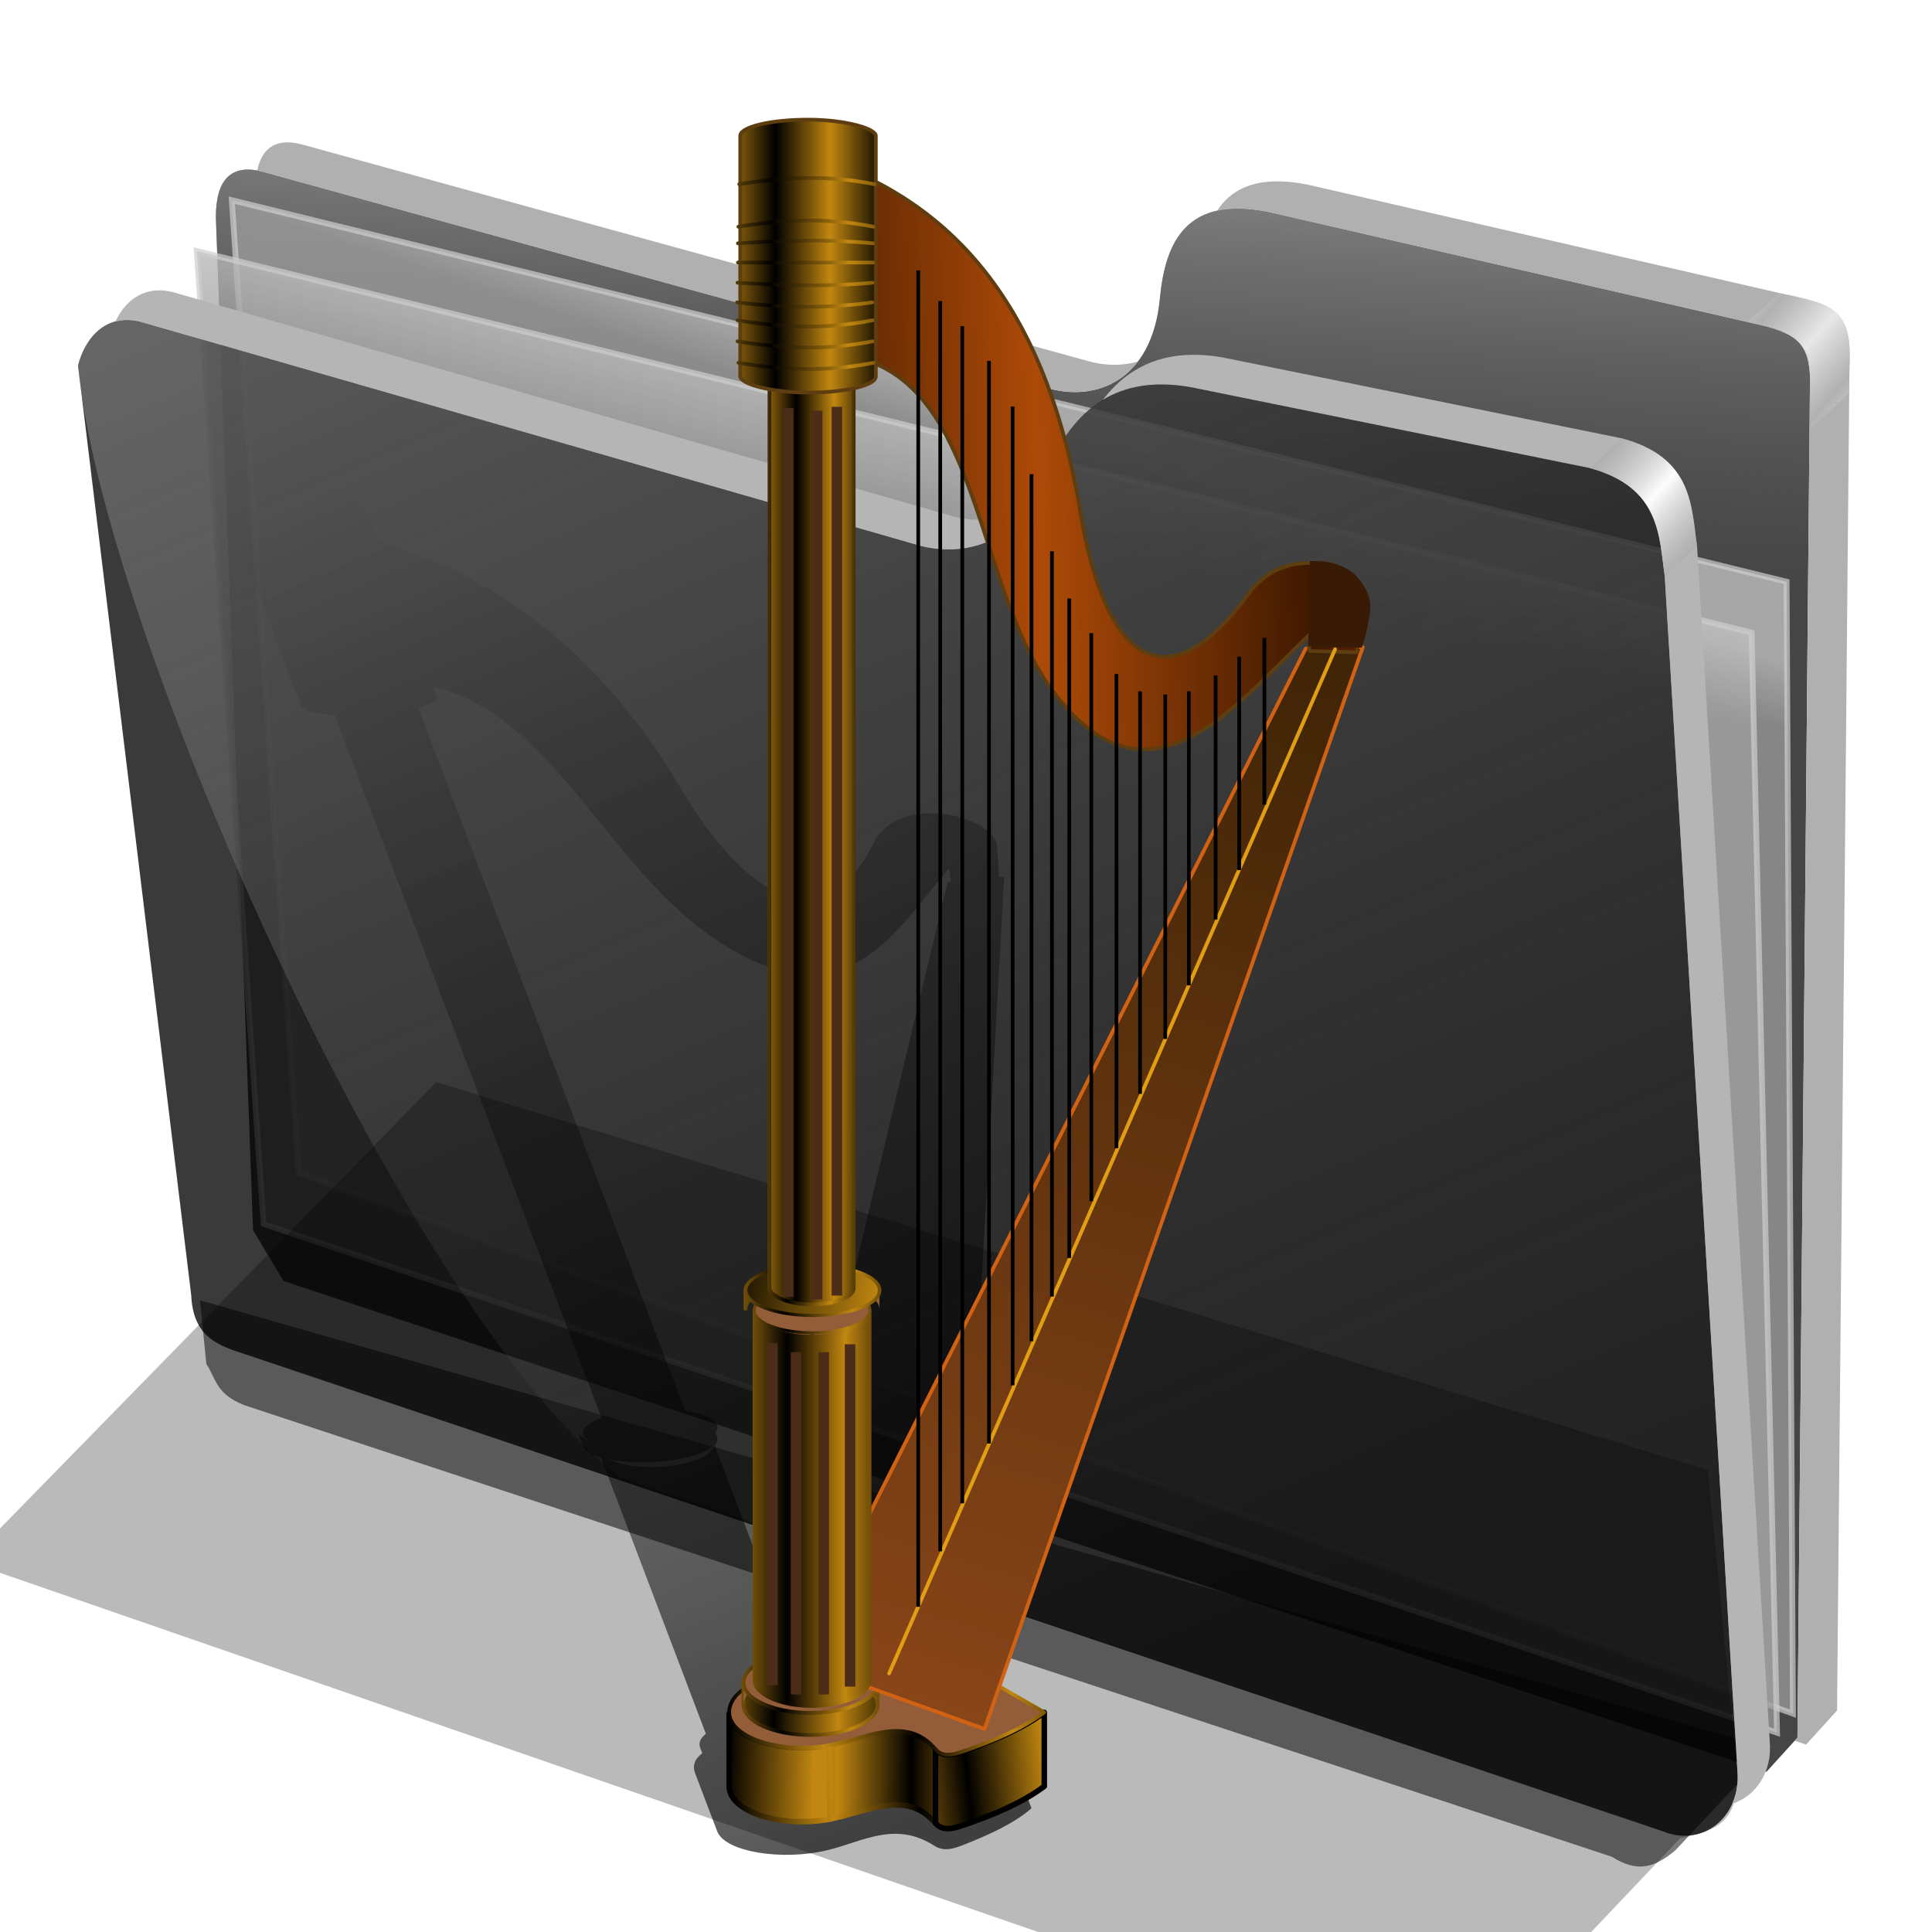 <?xml version="1.0" encoding="UTF-8" standalone="no"?>
<!-- Created with Inkscape (http://www.inkscape.org/) -->

<svg
   xmlns:dc="http://purl.org/dc/elements/1.1/"
   xmlns:cc="http://creativecommons.org/ns#"
   xmlns:rdf="http://www.w3.org/1999/02/22-rdf-syntax-ns#"
   xmlns:svg="http://www.w3.org/2000/svg"
   xmlns="http://www.w3.org/2000/svg"
   xmlns:xlink="http://www.w3.org/1999/xlink"
   xmlns:sodipodi="http://sodipodi.sourceforge.net/DTD/sodipodi-0.dtd"
   xmlns:inkscape="http://www.inkscape.org/namespaces/inkscape"
   width="256"
   height="256"
   id="svg2"
   sodipodi:version="0.32"
   inkscape:version="0.91 r13725"
   sodipodi:docname="folder-music-classical.svg"
   inkscape:output_extension="org.inkscape.output.svg.inkscape"
   version="1.1">
  <sodipodi:namedview
     id="base"
     pagecolor="#ffffff"
     bordercolor="#666666"
     borderopacity="1.0"
     gridtolerance="10000"
     guidetolerance="10"
     objecttolerance="10"
     inkscape:pageopacity="0"
     inkscape:pageshadow="2"
     inkscape:zoom="3.5585938"
     inkscape:cx="128"
     inkscape:cy="117.04061"
     inkscape:document-units="px"
     inkscape:current-layer="layer1"
     showgrid="false"
     inkscape:window-width="1920"
     inkscape:window-height="1056"
     inkscape:window-x="0"
     inkscape:window-y="0"
     inkscape:window-maximized="1" />
  <defs
     id="defs4">
    <linearGradient
       inkscape:collect="always"
       id="linearGradient4853">
      <stop
         id="stop4855"
         stop-color="#000000"
         stop-opacity="0.661" />
      <stop
         offset="1"
         id="stop4857"
         stop-color="#000000"
         stop-opacity="0" />
    </linearGradient>
    <linearGradient
       id="linearGradient3292">
      <stop
         id="stop3294"
         stop-color="#000000"
         stop-opacity="1" />
      <stop
         id="stop3296"
         offset="1"
         stop-color="#c18710"
         stop-opacity="1" />
    </linearGradient>
    <linearGradient
       id="linearGradient4448"
       inkscape:collect="always">
      <stop
         id="stop4450"
         stop-color="#3f1900"
         stop-opacity="1" />
      <stop
         id="stop4452"
         offset="1"
         stop-color="#ad4a08"
         stop-opacity="1" />
    </linearGradient>
    <linearGradient
       id="linearGradient4438-2">
      <stop
         id="stop4440-9"
         stop-color="#894518"
         stop-opacity="1" />
      <stop
         id="stop4442-1"
         offset="1"
         stop-color="#3c2305"
         stop-opacity="1" />
    </linearGradient>
    <linearGradient
       inkscape:collect="always"
       xlink:href="#linearGradient3292"
       id="linearGradient3298"
       x1="-59.745"
       y1="456.97"
       x2="-34.17"
       y2="455.68"
       gradientUnits="userSpaceOnUse"
       spreadMethod="reflect" />
    <linearGradient
       inkscape:collect="always"
       xlink:href="#linearGradient3292"
       id="linearGradient3306"
       x1="-57.775"
       y1="475.81"
       x2="-32.15"
       y2="476.1"
       gradientUnits="userSpaceOnUse" />
    <linearGradient
       inkscape:collect="always"
       xlink:href="#linearGradient3292"
       id="linearGradient3318"
       x1="-7.742"
       y1="478.56"
       x2="-31.21"
       y2="479.99"
       gradientUnits="userSpaceOnUse"
       spreadMethod="reflect" />
    <linearGradient
       inkscape:collect="always"
       xlink:href="#linearGradient3292"
       id="linearGradient3327"
       x1="5.23"
       y1="474.93"
       x2="26.719"
       y2="472.5"
       gradientUnits="userSpaceOnUse"
       spreadMethod="reflect" />
    <linearGradient
       inkscape:collect="always"
       xlink:href="#linearGradient3292"
       id="linearGradient3355"
       x1="-59.995"
       y1="470.11"
       x2="-36.35"
       y2="470.68"
       gradientUnits="userSpaceOnUse" />
    <linearGradient
       inkscape:collect="always"
       xlink:href="#linearGradient3292"
       id="linearGradient3363"
       x1="-10.02"
       y1="473.42"
       x2="-30.07"
       y2="473.28"
       gradientUnits="userSpaceOnUse"
       spreadMethod="reflect" />
    <linearGradient
       inkscape:collect="always"
       xlink:href="#linearGradient3292"
       id="linearGradient3737"
       gradientUnits="userSpaceOnUse"
       spreadMethod="reflect"
       x1="-46.02"
       y1="455.27"
       x2="-27.467"
       y2="455.27" />
    <linearGradient
       inkscape:collect="always"
       xlink:href="#linearGradient3292"
       id="linearGradient3759"
       gradientUnits="userSpaceOnUse"
       spreadMethod="reflect"
       x1="-47.17"
       y1="457.81"
       x2="-29.755"
       y2="458.38" />
    <linearGradient
       inkscape:collect="always"
       xlink:href="#linearGradient3292"
       id="linearGradient3761"
       gradientUnits="userSpaceOnUse"
       gradientTransform="translate(0.999,-6.564)"
       spreadMethod="reflect"
       x1="-46.02"
       y1="455.27"
       x2="-27.467"
       y2="455.27" />
    <linearGradient
       y2="455.27"
       x2="-27.467"
       y1="455.27"
       x1="-46.02"
       spreadMethod="reflect"
       gradientTransform="translate(84.87,-9.789)"
       gradientUnits="userSpaceOnUse"
       id="linearGradient4327"
       xlink:href="#linearGradient3292"
       inkscape:collect="always" />
    <linearGradient
       y2="455.27"
       x2="-27.467"
       y1="455.27"
       x1="-46.02"
       spreadMethod="reflect"
       gradientTransform="matrix(0.861,0,0,0.861,-6.919,-25.389)"
       gradientUnits="userSpaceOnUse"
       id="linearGradient4368"
       xlink:href="#linearGradient3292"
       inkscape:collect="always" />
    <linearGradient
       y2="401.44"
       x2="-28.64"
       y1="401.44"
       x1="-44.36"
       spreadMethod="reflect"
       gradientUnits="userSpaceOnUse"
       id="linearGradient4376"
       xlink:href="#linearGradient3292"
       inkscape:collect="always" />
    <linearGradient
       y2="455.27"
       x2="-27.467"
       y1="455.27"
       x1="-46.02"
       spreadMethod="reflect"
       gradientTransform="matrix(0.861,0,0,0.861,-4.697,-43.975)"
       gradientUnits="userSpaceOnUse"
       id="linearGradient4378"
       xlink:href="#linearGradient3292"
       inkscape:collect="always" />
    <linearGradient
       y2="455.27"
       x2="-27.467"
       y1="455.27"
       x1="-46.02"
       spreadMethod="reflect"
       gradientTransform="matrix(0.862,0,0,0.741,-6.855,28.965)"
       gradientUnits="userSpaceOnUse"
       id="linearGradient4382"
       xlink:href="#linearGradient3292"
       inkscape:collect="always" />
    <linearGradient
       y2="455.27"
       x2="-27.467"
       y1="455.27"
       x1="-46.02"
       spreadMethod="reflect"
       gradientTransform="translate(84.099,-115.948)"
       gradientUnits="userSpaceOnUse"
       id="linearGradient4408"
       xlink:href="#linearGradient3292"
       inkscape:collect="always" />
    <linearGradient
       spreadMethod="reflect"
       gradientUnits="userSpaceOnUse"
       y2="216.6"
       x2="53.01"
       y1="216.6"
       x1="42.743"
       id="linearGradient4418"
       xlink:href="#linearGradient3292"
       inkscape:collect="always" />
    <linearGradient
       gradientUnits="userSpaceOnUse"
       y2="337.14"
       x2="64.44"
       y1="332.61"
       x1="20.02"
       id="linearGradient4426"
       xlink:href="#linearGradient3292"
       inkscape:collect="always" />
    <linearGradient
       spreadMethod="reflect"
       gradientUnits="userSpaceOnUse"
       y2="214.6"
       x2="51.53"
       y1="214.65"
       x1="39.685"
       id="linearGradient4434"
       xlink:href="#linearGradient3292"
       inkscape:collect="always" />
    <linearGradient
       gradientTransform="translate(198.851,-2.299)"
       gradientUnits="userSpaceOnUse"
       y2="156.61"
       x2="-14.443"
       y1="460.84"
       x1="-104.52"
       id="linearGradient4444"
       xlink:href="#linearGradient4438-2"
       inkscape:collect="always" />
    <linearGradient
       gradientTransform="translate(197.619,-2.857)"
       spreadMethod="reflect"
       gradientUnits="userSpaceOnUse"
       y2="112.04"
       x2="-89.62"
       y1="114.33"
       x1="-162.23"
       id="linearGradient4454"
       xlink:href="#linearGradient4448"
       inkscape:collect="always" />
    <linearGradient
       spreadMethod="reflect"
       gradientUnits="userSpaceOnUse"
       y2="59.762"
       x2="51.929"
       y1="59.762"
       x1="37.12"
       id="linearGradient4464"
       xlink:href="#linearGradient3292"
       inkscape:collect="always" />
    <linearGradient
       spreadMethod="reflect"
       gradientUnits="userSpaceOnUse"
       y2="61.5"
       x2="57.14"
       y1="61.5"
       x1="35.931"
       id="linearGradient4526"
       xlink:href="#linearGradient3292"
       inkscape:collect="always" />
    <linearGradient
       gradientTransform="translate(0,-5.204)"
       y2="61.5"
       x2="57.14"
       y1="61.5"
       x1="35.931"
       spreadMethod="reflect"
       gradientUnits="userSpaceOnUse"
       id="linearGradient4530"
       xlink:href="#linearGradient3292"
       inkscape:collect="always" />
    <linearGradient
       y2="61.5"
       x2="57.14"
       y1="61.5"
       x1="35.931"
       spreadMethod="reflect"
       gradientTransform="matrix(1,0,0,-1,-0.121,128.446)"
       gradientUnits="userSpaceOnUse"
       id="linearGradient4534"
       xlink:href="#linearGradient3292"
       inkscape:collect="always" />
    <linearGradient
       y2="61.5"
       x2="57.14"
       y1="61.5"
       x1="35.931"
       spreadMethod="reflect"
       gradientTransform="matrix(1,0,0,-1,-0.242,133.771)"
       gradientUnits="userSpaceOnUse"
       id="linearGradient4538"
       xlink:href="#linearGradient3292"
       inkscape:collect="always" />
    <linearGradient
       y2="61.5"
       x2="57.14"
       y1="61.5"
       x1="35.931"
       spreadMethod="reflect"
       gradientTransform="matrix(1,0,0,-1,-0.121,138.613)"
       gradientUnits="userSpaceOnUse"
       id="linearGradient4542"
       xlink:href="#linearGradient3292"
       inkscape:collect="always" />
    <linearGradient
       y2="61.5"
       x2="57.14"
       y1="61.5"
       x1="35.931"
       spreadMethod="reflect"
       gradientTransform="matrix(1,0,0,-1,-0.121,144.301)"
       gradientUnits="userSpaceOnUse"
       id="linearGradient4546"
       xlink:href="#linearGradient3292"
       inkscape:collect="always" />
    <linearGradient
       y2="61.5"
       x2="57.14"
       y1="61.5"
       x1="35.931"
       spreadMethod="reflect"
       gradientTransform="matrix(1,0,0,-1,0.121,150.111)"
       gradientUnits="userSpaceOnUse"
       id="linearGradient4550"
       xlink:href="#linearGradient3292"
       inkscape:collect="always" />
    <linearGradient
       y2="61.5"
       x2="57.14"
       y1="61.5"
       x1="35.931"
       spreadMethod="reflect"
       gradientTransform="translate(0.121,-9.693)"
       gradientUnits="userSpaceOnUse"
       id="linearGradient4558"
       xlink:href="#linearGradient3292"
       inkscape:collect="always" />
    <linearGradient
       y2="61.5"
       x2="57.14"
       y1="61.5"
       x1="35.931"
       spreadMethod="reflect"
       gradientTransform="translate(0.363,-21.191)"
       gradientUnits="userSpaceOnUse"
       id="linearGradient4562"
       xlink:href="#linearGradient3292"
       inkscape:collect="always" />
    <linearGradient
       inkscape:collect="always"
       xlink:href="#linearGradient4853"
       id="linearGradient4859"
       x1="139.57"
       y1="235.26"
       x2="62.21"
       y2="58.785"
       gradientUnits="userSpaceOnUse"
       gradientTransform="translate(-23.043,8.43)" />
    <filter
       inkscape:collect="always"
       id="filter4869"
       x="-0.032"
       width="1.065"
       y="-0.019"
       height="1.038"
       color-interpolation-filters="sRGB">
      <feGaussianBlur
         inkscape:collect="always"
         id="feGaussianBlur4871"
         stdDeviation="1.433" />
    </filter>
    <linearGradient
       inkscape:collect="always"
       id="linearGradient4167">
      <stop
         id="stop4169"
         stop-color="#adadad"
         stop-opacity="0.624" />
      <stop
         offset="1"
         id="stop4171"
         stop-color="#ffffff"
         stop-opacity="0.973" />
    </linearGradient>
    <linearGradient
       id="linearGradient4223"
       inkscape:collect="always">
      <stop
         id="stop4225"
         stop-color="#bebebe"
         stop-opacity="0.803" />
      <stop
         id="stop4227"
         offset="1"
         stop-color="#9f9f9f"
         stop-opacity="0.732" />
    </linearGradient>
    <linearGradient
       id="linearGradient4211"
       inkscape:collect="always">
      <stop
         id="stop4213"
         stop-color="#9f9f9f"
         stop-opacity="0.634" />
      <stop
         id="stop4215"
         offset="1"
         stop-color="#696969"
         stop-opacity="0" />
    </linearGradient>
    <linearGradient
       id="linearGradient4171"
       inkscape:collect="always">
      <stop
         id="stop4173"
         stop-color="#b2b2b2"
         stop-opacity="0.624" />
      <stop
         id="stop4175"
         offset="1"
         stop-color="#ffffff"
         stop-opacity="0.698" />
    </linearGradient>
    <linearGradient
       id="linearGradient4142"
       inkscape:collect="always">
      <stop
         id="stop4144"
         stop-color="#909090"
         stop-opacity="0.519" />
      <stop
         id="stop4146"
         offset="1"
         stop-color="#696969"
         stop-opacity="0" />
    </linearGradient>
    <linearGradient
       gradientUnits="userSpaceOnUse"
       y2="324.36"
       x2="278.75"
       y1="63.25"
       x1="165.74"
       id="linearGradient4148"
       xlink:href="#linearGradient4142"
       inkscape:collect="always" />
    <filter
       height="1.1"
       y="-0.05"
       width="1.056"
       x="-0.028"
       id="filter4160"
       inkscape:collect="always"
       color-interpolation-filters="sRGB">
      <feGaussianBlur
         id="feGaussianBlur4162"
         stdDeviation="3.563"
         inkscape:collect="always" />
    </filter>
    <linearGradient
       spreadMethod="reflect"
       gradientUnits="userSpaceOnUse"
       y2="114.16"
       x2="387.93"
       y1="106.85"
       x1="379.78"
       id="linearGradient4177"
       xlink:href="#linearGradient4167"
       inkscape:collect="always" />
    <linearGradient
       gradientTransform="translate(26.809,-26.383)"
       y2="114.16"
       x2="387.93"
       y1="108.46"
       x1="381.27"
       spreadMethod="reflect"
       gradientUnits="userSpaceOnUse"
       id="linearGradient4207"
       xlink:href="#linearGradient4171"
       inkscape:collect="always" />
    <linearGradient
       gradientUnits="userSpaceOnUse"
       y2="125.1"
       x2="281.1"
       y1="61.711"
       x1="284.7"
       id="linearGradient4217"
       xlink:href="#linearGradient4211"
       inkscape:collect="always" />
    <linearGradient
       gradientUnits="userSpaceOnUse"
       y2="103.09"
       x2="255.7"
       y1="93.26"
       x1="259.02"
       id="linearGradient4229"
       xlink:href="#linearGradient4223"
       inkscape:collect="always" />
    <linearGradient
       gradientUnits="userSpaceOnUse"
       y2="117.29"
       x2="258.99"
       y1="102.54"
       x1="262.84"
       id="linearGradient4237"
       xlink:href="#linearGradient4223"
       inkscape:collect="always" />
    <filter
       height="1.136"
       y="-0.068"
       width="1.049"
       x="-0.024"
       id="filter4257"
       inkscape:collect="always"
       color-interpolation-filters="sRGB">
      <feGaussianBlur
         id="feGaussianBlur4259"
         stdDeviation="2.754"
         inkscape:collect="always" />
    </filter>
  </defs>
  <g
     id="layer1"
     inkscape:groupmode="layer"
     inkscape:label="Layer 1">
    <g
       transform="matrix(0.771,0,0,0.771,-79.251,-23.022)"
       id="g4261">
      <path
         d="m 137.158,253.333 1.093,10.929 c 1.695,2.564 1.625,5.182 6.557,7.104 l 234.99,77.596 c 4.362,2.76 7.274,1.936 10.911,-1.093 l 16.393,-17.486 z"
         id="path4239"
         inkscape:connector-curvature="0"
         sodipodi:nodetypes="ccccccc"
         stroke-opacity="1"
         fill="#000000"
         filter="url(#filter4257)"
         fill-rule="evenodd"
         stroke="none"
         stroke-linejoin="miter"
         fill-opacity="0.514"
         stroke-linecap="butt"
         stroke-width="1" />
      <path
         d="M 146.277,241.277 139.894,67.34 c -0.054,-6.438 2.499,-9.417 7.979,-7.979 l 135.106,37.234 c 8.126,2.326 17.809,-1.267 19.149,-15.426 0.936,-9.894 4.671,-17.67 18.617,-14.894 l 85.638,19.681 c 6.411,1.511 7.818,4.448 7.447,11.702 l -2.128,230.851 -5.319,5.851 -254.867,-84.342 z"
         id="path4198"
         inkscape:connector-curvature="0"
         sodipodi:nodetypes="ccccsccccccc"
         stroke-opacity="1"
         fill="#000000"
         fill-rule="evenodd"
         stroke="none"
         stroke-linejoin="miter"
         fill-opacity="0.73"
         stroke-linecap="butt"
         stroke-width="1" />
      <path
         sodipodi:nodetypes="ccccsccccccc"
         inkscape:connector-curvature="0"
         id="path4209"
         d="M 146.277,241.277 139.894,67.34 c -0.054,-6.438 2.499,-9.417 7.979,-7.979 l 135.106,37.234 c 8.126,2.326 17.809,-1.267 19.149,-15.426 0.936,-9.894 4.671,-17.67 18.617,-14.894 l 85.638,19.681 c 6.411,1.511 7.818,4.448 7.447,11.702 l -2.128,230.851 -5.319,5.851 -254.867,-84.342 z"
         stroke-opacity="1"
         fill="url(#linearGradient4217)"
         fill-rule="evenodd"
         stroke="none"
         stroke-linejoin="miter"
         fill-opacity="1"
         stroke-linecap="butt"
         stroke-width="1" />
      <path
         inkscape:connector-curvature="0"
         id="path4221"
         d="m 142.623,64.262 267.213,65.574 1.093,194.536 -256.831,-92.896 z"
         sodipodi:nodetypes="ccccc"
         stroke-opacity="0.705"
         fill="url(#linearGradient4229)"
         fill-rule="evenodd"
         stroke="#cecece"
         stroke-linejoin="miter"
         fill-opacity="1"
         stroke-linecap="butt"
         stroke-width="1" />
      <path
         d="m 136.612,73.005 267.213,65.574 4.372,189.071 -260.109,-87.432 z"
         id="path4219"
         inkscape:connector-curvature="0"
         stroke-opacity="0.705"
         fill="url(#linearGradient4237)"
         fill-rule="evenodd"
         stroke="#cecece"
         stroke-linejoin="miter"
         fill-opacity="1"
         stroke-linecap="butt"
         stroke-width="1" />
      <path
         d="m 116.204,92.685 c 1.132,-4.541 4.635,-9.034 10.687,-7.545 L 261.111,123.704 c 6.481,1.636 16.363,0.332 20.833,-11.111 4.009,-10.262 10.874,-18.78 25.463,-16.204 l 68.519,13.889 c 12.253,3.29 11.967,11.681 12.963,18.519 l 12.5,205.556 c 0.65,7.443 -5.751,13.213 -12.963,10.185 L 144.907,262.593 c -4.922,-1.559 -8.94,-3.097 -9.259,-10.185 z"
         id="path4138"
         inkscape:connector-curvature="0"
         sodipodi:nodetypes="cccscccccccc"
         stroke-opacity="1"
         fill="#000000"
         fill-rule="evenodd"
         stroke="none"
         stroke-linejoin="miter"
         fill-opacity="0.77"
         stroke-linecap="butt"
         stroke-width="1" />
      <path
         sodipodi:nodetypes="cccsccccccc"
         inkscape:connector-curvature="0"
         id="path4140"
         d="m 116.204,92.685 c 1.132,-4.541 4.635,-9.034 10.687,-7.545 L 261.111,123.704 c 6.481,1.636 16.363,0.332 20.833,-11.111 4.009,-10.262 10.874,-18.78 25.463,-16.204 l 68.519,13.889 c 12.253,3.29 11.967,11.681 12.963,18.519 l 12.5,205.556 c 0.65,7.443 -5.751,13.213 -12.963,10.185 L 209.722,283.889 C 173.765,257.83 120.359,138.216 116.204,92.685 Z"
         stroke-opacity="1"
         fill="url(#linearGradient4148)"
         fill-rule="evenodd"
         stroke="none"
         stroke-linejoin="miter"
         fill-opacity="1"
         stroke-linecap="butt"
         stroke-width="1" />
      <path
         d="m 177.778,215.833 -80.556,82.407 255.556,88.426 38.75,-40.871 c 4.635,-1.302 9.968,-1.381 9.861,-10.981 L 396.296,282.5 Z"
         id="path4150"
         inkscape:connector-curvature="0"
         sodipodi:nodetypes="ccccccc"
         stroke-opacity="1"
         fill="#000000"
         filter="url(#filter4160)"
         fill-rule="evenodd"
         stroke="none"
         stroke-linejoin="miter"
         fill-opacity="0.273"
         stroke-linecap="butt"
         stroke-width="1" />
      <path
         inkscape:connector-curvature="0"
         d="m 130.297,79.758 c -3.737,-0.059 -6.271,2.374 -7.662,5.354 1.245,-0.331 2.659,-0.363 4.256,0.029 l 134.221,38.562 c 5.499,1.388 13.442,0.658 18.455,-6.582 -4.306,2.386 -9.166,2.433 -12.9,1.49 L 132.447,80.047 c -0.757,-0.186 -1.473,-0.278 -2.15,-0.289 z m 177.547,11.074 c -7.107,0.029 -11.993,3.152 -15.514,7.738 3.827,-2.318 8.719,-3.304 15.078,-2.182 l 68.518,13.889 c 12.253,3.29 11.967,11.682 12.963,18.52 l 12.5,205.555 c 0.175,2.008 -0.176,3.885 -0.904,5.51 4.096,-1.288 6.901,-5.556 6.461,-10.602 l -12.5,-205.557 c -0.996,-6.838 -0.71,-15.227 -12.963,-18.518 L 312.963,91.297 c -1.824,-0.322 -3.527,-0.471 -5.119,-0.465 z"
         id="path4164"
         stroke-opacity="1"
         fill="#b5b5b5"
         fill-rule="evenodd"
         stroke="none"
         stroke-linejoin="miter"
         fill-opacity="1"
         stroke-linecap="butt"
         stroke-width="1" />
      <path
         id="path4169"
         d="m 375.926,110.277 c 12.253,3.29 11.967,11.682 12.963,18.52 2.184,-2.058 3.134,-2.713 5.557,-5.094 -0.996,-6.838 -0.71,-15.227 -12.963,-18.518 -2.398,2.288 -2.992,2.799 -5.557,5.092 z"
         inkscape:connector-curvature="0"
         sodipodi:nodetypes="ccccc"
         stroke-opacity="1"
         fill="url(#linearGradient4177)"
         fill-rule="evenodd"
         stroke="none"
         stroke-linejoin="miter"
         fill-opacity="1"
         stroke-linecap="butt"
         stroke-width="1" />
      <path
         inkscape:connector-curvature="0"
         d="m 151.904,54.332 c -2.674,0.112 -4.278,1.802 -4.9,4.838 0.282,0.052 0.57,0.113 0.869,0.191 l 135.105,37.234 c 5.412,1.549 11.51,0.467 15.379,-4.605 -2.772,0.802 -5.762,0.728 -8.57,-0.076 L 154.682,54.682 c -1.027,-0.27 -1.954,-0.384 -2.777,-0.35 z m 170.883,6.701 c -5.399,-0.127 -8.737,1.853 -10.814,5.035 2.347,-0.519 5.228,-0.496 8.771,0.209 l 85.639,19.68 c 6.411,1.511 7.818,4.449 7.447,11.703 l -2.129,230.85 -0.475,0.521 1.965,0.65 5.318,-5.852 2.129,-230.852 c 0.371,-7.255 -1.036,-10.19 -7.447,-11.701 L 327.553,61.596 c -1.743,-0.347 -3.327,-0.529 -4.766,-0.562 z"
         id="path4200"
         stroke-opacity="1"
         fill="#b0b0b0"
         fill-rule="evenodd"
         stroke="none"
         stroke-linejoin="miter"
         fill-opacity="1"
         stroke-linecap="butt"
         stroke-width="1" />
      <path
         sodipodi:nodetypes="ccccc"
         inkscape:connector-curvature="0"
         d="m 403.124,85.141 c 12.402,2.867 10.717,4.984 10.703,18.468 2.184,-2.058 4.251,-3.752 6.674,-6.133 0.485,-12.137 1.005,-14.994 -11.898,-17.245 -2.398,2.288 -2.914,2.617 -5.479,4.91 z"
         id="path4205"
         stroke-opacity="1"
         fill="url(#linearGradient4207)"
         fill-rule="evenodd"
         stroke="none"
         stroke-linejoin="miter"
         fill-opacity="1"
         stroke-linecap="butt"
         stroke-width="1" />
    </g>
    <g
       id="text4194"
       transform="translate(33.789,-65.034)"
       font-style="normal"
       word-spacing="0"
       line-height="125%"
       font-weight="bold"
       font-stretch="normal"
       letter-spacing="0"
       font-variant="normal"
       font-size="7.5"
       stroke-opacity="1"
       font-family="STIXIntegralsSm"
       fill="#000000"
       stroke="none"
       stroke-linejoin="miter"
       fill-opacity="1"
       stroke-linecap="butt"
       stroke-width="1">
      <path
         d="m -33.815,58.841 -2.205,0 -0.348,0.996 -1.417,0 2.025,-5.468 1.681,0 2.025,5.468 -1.417,0 -0.344,-0.996 z m -1.853,-1.014 1.498,0 -0.747,-2.175 -0.751,2.175 z"
         id="path4199"
         inkscape:connector-curvature="0" />
      <path
         d="m -31.332,54.369 2.34,0 q 1.044,0 1.6,0.465 0.56,0.461 0.56,1.318 0,0.861 -0.56,1.326 -0.557,0.461 -1.6,0.461 l -0.93,0 0,1.897 -1.41,0 0,-5.468 z m 1.41,1.022 0,1.527 0.78,0 q 0.41,0 0.634,-0.198 0.223,-0.201 0.223,-0.568 0,-0.366 -0.223,-0.564 -0.223,-0.198 -0.634,-0.198 l -0.78,0 z"
         id="path4201"
         inkscape:connector-curvature="0" />
    </g>
    <g
       transform="translate(-167.638,9.598)"
       id="g3414"
       stroke-dasharray="none"
       stroke-opacity="1"
       fill="#935d39"
       stroke="url(#linearGradient3737)"
       stroke-linejoin="round"
       fill-opacity="1"
       stroke-linecap="round"
       stroke-width="1"
       stroke-miterlimit="4" />
    <path
       d="m 38.592,65.817 c -4.963,0.367 -8.669,1.424 -8.309,2.37 l 9.654,25.423 c 0.222,0.584 1.945,0.984 4.394,1.12 L 79.691,187.852 c -1.727,0.629 -2.693,1.441 -2.385,2.253 0.111,0.293 0.382,0.563 0.775,0.806 -0.808,-0.324 -1.349,-0.722 -1.521,-1.175 l 0.739,1.945 c 0.223,0.588 1.084,1.077 2.328,1.437 l 13.903,36.615 c -0.703,0.567 -1.002,1.2 -0.759,1.84 0.084,0.221 0.227,0.433 0.425,0.633 -0.002,9.6e-4 -0.003,0.002 -0.005,0.003 -0.197,-0.199 -0.34,-0.409 -0.423,-0.63 l 0.28,0.738 c -0.5,0.385 -0.864,0.809 -1.011,1.287 -0.136,0.445 -0.117,0.862 0.031,1.248 -7.6e-4,-0.002 -0.003,-0.004 -0.005,-0.007 l 0.007,0.019 2.961,7.797 c 1.042,2.743 8.664,3.951 14.649,2.487 4.737,-1.159 8.925,-3.887 14.107,-0.587 l 0.001,0.003 c 1.26,0.804 2.527,0.415 3.718,-0.049 3.634,-1.414 6.863,-2.915 9.172,-4.908 l -2.967,-7.814 c -1.155,0.997 -2.54,1.87 -4.09,2.67 1.55,-0.804 2.933,-1.68 4.088,-2.676 l -6.969,-2.29 6.327,-113.354 -0.674,0.064 -0.288,-4.095 c -0.275,-3.908 -12.92,-7.248 -16.313,-0.435 -5.936,11.921 -15.641,9.432 -25.518,-7.131 C 79.713,86.835 66.362,76.499 50.046,71.725 l -1.846,-4.862 c -0.359,-0.946 -4.644,-1.413 -9.607,-1.047 z m 18.758,25.147 c 15.662,3.703 22.893,23.277 36.699,32.976 17.988,12.636 24.666,-0.852 31.733,-8.902 l 0.226,1.77 -0.433,0.04 -22.911,95.636 -7.977,-21.007 c 0.342,-0.357 0.467,-0.731 0.325,-1.105 l -0.224,-0.589 c 0.261,-0.321 0.354,-0.654 0.228,-0.987 -0.323,-0.851 -1.964,-1.501 -4.219,-1.836 L 55.406,93.76 c 1.669,-0.444 2.636,-0.972 2.446,-1.473 l -0.502,-1.322 z M 94.568,191.587 c -0.236,1.31 -2.961,2.484 -6.643,2.756 -2.918,0.216 -5.678,-0.193 -7.289,-0.972 1.782,0.358 4.095,0.489 6.527,0.309 3.515,-0.26 6.313,-1.097 7.405,-2.094 z m 26.259,45.164 c 0.158,0.1 0.315,0.183 0.473,0.248 -0.157,-0.065 -0.314,-0.146 -0.472,-0.245 l -0.001,-0.003 z"
       id="path4513"
       inkscape:connector-curvature="0"
       stroke-dasharray="none"
       stroke-opacity="1"
       fill="url(#linearGradient4859)"
       filter="url(#filter4869)"
       fill-rule="evenodd"
       stroke="none"
       stroke-linejoin="miter"
       fill-opacity="1"
       stroke-linecap="butt"
       stroke-width="0.735"
       stroke-miterlimit="4"
       style="filter:url(#filter4869)" />
    <g
       id="g4568"
       transform="matrix(0.49,0,0,0.49,84.551,4.655)">
      <ellipse
         ry="7.491"
         rx="18.977"
         cy="453.27"
         cx="-35.815"
         transform="matrix(1,0,0,1.132,81.148,-60.135)"
         id="path3228"
         stroke-dasharray="none"
         stroke-opacity="1"
         fill="#935d39"
         stroke="#000000"
         stroke-linejoin="round"
         fill-opacity="1"
         stroke-linecap="round"
         stroke-width="0.2"
         stroke-miterlimit="4" />
      <g
         transform="translate(83.871,-3.226)"
         id="g3250">
        <g
           id="g3252"
           stroke-dasharray="none"
           stroke-opacity="1"
           fill="#935d39"
           fill-rule="evenodd"
           stroke="#000000"
           stroke-linejoin="miter"
           fill-opacity="1"
           stroke-linecap="butt"
           stroke-width="0.2"
           stroke-miterlimit="4">
          <path
             inkscape:connector-curvature="0"
             id="path3254"
             d="m -58.359,453.627 c -0.605,1.076 -0.886,2.113 -0.886,3.098 l 0,20 c 0,-0.985 0.281,-2.022 0.886,-3.098 l 0,-20 z" />
          <path
             inkscape:connector-curvature="0"
             id="path3264"
             d="m 25.969,456.766 -16.124,-9.275 0,20 16.124,9.275 0,-20 z" />
          <path
             inkscape:connector-curvature="0"
             id="path3266"
             d="m 9.845,447.491 -19.548,1.855 0,20 19.548,-1.855 0,-20 z" />
          <path
             inkscape:connector-curvature="0"
             id="path3268"
             d="m -9.703,449.346 -13.983,-3.424 0,20 13.983,3.424 0,-20 z" />
          <path
             inkscape:connector-curvature="0"
             id="path3270"
             d="m -23.686,445.922 c -10.829,-0.744 -30.405,0.109 -34.673,7.705 l 0,20 c 4.268,-7.596 23.844,-8.449 34.673,-7.705 l 0,-20 z" />
          <path
             inkscape:connector-curvature="0"
             id="path3256"
             d="m -59.245,456.725 c 0,7.021 14.262,11.432 27.283,8.887 l 0,20 c -13.02,2.544 -27.283,-1.866 -27.283,-8.887 l 0,-20 z"
             stroke-dasharray="none"
             fill="url(#linearGradient3355)"
             stroke="url(#linearGradient3306)"
             fill-opacity="1"
             stroke-width="1.5"
             stroke-miterlimit="4" />
          <path
             inkscape:connector-curvature="0"
             id="path3258"
             d="m -31.962,465.612 c 10.311,-2.015 20.716,-8.045 28.537,1.141 l 0,20 c -7.822,-9.187 -18.227,-3.156 -28.537,-1.141 l 0,-20 z"
             stroke-dasharray="none"
             fill="url(#linearGradient3363)"
             stroke="url(#linearGradient3318)"
             stroke-linejoin="round"
             fill-opacity="1"
             stroke-linecap="round"
             stroke-width="1.5"
             stroke-miterlimit="4" />
          <path
             inkscape:connector-curvature="0"
             d="M 25.969,456.781 C 19.865,461.319 12.303,464.459 4,467.312 c -2.722,0.935 -5.536,1.671 -7.438,-0.562 l 0,20 c 1.901,2.233 4.716,1.498 7.438,0.562 8.303,-2.853 15.865,-5.994 21.969,-10.531 l 0,-20 z"
             id="path3260"
             stroke-dasharray="none"
             fill="url(#linearGradient3327)"
             stroke-linejoin="round"
             fill-opacity="1"
             stroke-linecap="round"
             stroke-width="1.5"
             stroke-miterlimit="4" />
        </g>
        <path
           inkscape:connector-curvature="0"
           sodipodi:nodetypes="csssccccs"
           id="path2396"
           d="m -58.359,453.627 c -4.913,8.745 11.55,14.887 26.397,11.986 10.311,-2.015 20.716,-8.045 28.537,1.141 1.901,2.233 4.698,1.506 7.42,0.571 8.303,-2.853 15.871,-6.022 21.974,-10.559 l -16.124,-9.275 -19.548,1.855 -13.983,-3.424 c -10.829,-0.744 -30.405,0.109 -34.673,7.705 z"
           stroke-dasharray="none"
           stroke-opacity="1"
           fill="#935d39"
           fill-rule="evenodd"
           stroke="url(#linearGradient3298)"
           stroke-linejoin="round"
           fill-opacity="1"
           stroke-linecap="round"
           stroke-width="1"
           stroke-miterlimit="4" />
      </g>
      <g
         id="g3663"
         transform="translate(84.87,-9.789)"
         stroke-opacity="1"
         fill="#935d39"
         stroke="url(#linearGradient3737)"
         stroke-linejoin="round"
         fill-opacity="1"
         stroke-linecap="round"
         stroke-width="1"
         stroke-miterlimit="4">
        <path
           inkscape:connector-curvature="0"
           d="m -55.375,448.719 0,6 c 10e-7,4.529 8.122,8.188 18.125,8.188 10.003,10e-6 18.125,-3.659 18.125,-8.188 l 0,-6 c -1e-6,4.529 -8.122,8.188 -18.125,8.188 -10.003,10e-6 -18.125,-3.659 -18.125,-8.188 z"
           transform="translate(-0.999,6.564)"
           id="path3665"
           fill="url(#linearGradient3759)"
           stroke="url(#linearGradient3761)"
           fill-opacity="1" />
        <path
           inkscape:connector-curvature="0"
           id="path3669"
           d="m -56.361,455.268 c 0,0 0,0 0,0 l 0,6 c 0,0 0,0 0,0 l 0,-6 z"
           stroke="url(#linearGradient3737)" />
        <path
           inkscape:connector-curvature="0"
           id="path3671"
           d="m -56.361,455.268 c 0,-4.529 8.118,-8.205 18.121,-8.205 l 0,6 c -10.003,0 -18.121,3.676 -18.121,8.205 l 0,-6 z"
           stroke="url(#linearGradient3737)" />
        <path
           inkscape:connector-curvature="0"
           id="path3673"
           d="m -38.24,447.063 c 10.003,0 18.121,3.676 18.121,8.205 l 0,6 c 0,-4.529 -8.118,-8.205 -18.121,-8.205 l 0,-6 z"
           stroke="url(#linearGradient3737)" />
      </g>
      <path
         inkscape:connector-curvature="0"
         id="path3365"
         d="m 64.751,445.478 c 0,4.529 -8.118,8.205 -18.121,8.205 -10.003,0 -18.121,-3.676 -18.121,-8.205 0,-4.529 8.118,-8.205 18.121,-8.205 10.003,0 18.121,3.676 18.121,8.205 z"
         stroke-opacity="1"
         fill="#935d39"
         stroke="url(#linearGradient4327)"
         stroke-linejoin="round"
         fill-opacity="1"
         stroke-linecap="round"
         stroke-width="1"
         stroke-miterlimit="4" />
      <path
         inkscape:connector-curvature="0"
         sodipodi:nodetypes="ccccc"
         id="path4436"
         d="M 93.678,458.046 42.529,439.655 180.53,165.897 195.977,165.517 93.678,458.046 Z"
         stroke-opacity="1"
         fill="url(#linearGradient4444)"
         fill-rule="evenodd"
         stroke="#d26213"
         stroke-linejoin="round"
         fill-opacity="1"
         stroke-linecap="round"
         stroke-width="1" />
      <g
         transform="translate(86.851,-21.654)"
         id="g4171">
        <g
           id="g4173"
           stroke-opacity="1"
           fill="#935d39"
           stroke="url(#linearGradient4368)"
           stroke-linejoin="round"
           fill-opacity="1"
           stroke-linecap="round"
           stroke-width="0.861"
           stroke-miterlimit="4">
          <path
             inkscape:connector-curvature="0"
             d="m -55.432,366.482 c 0,0 0,0 0,0 l 0,100 c 0,0 0,0 0,0 l 0,-100 z"
             id="path4179"
             stroke="url(#linearGradient4368)" />
          <path
             inkscape:connector-curvature="0"
             sodipodi:nodetypes="ccccc"
             d="m -55.432,366.482 c 0,-3.898 6.988,-5.85 15.598,-5.85 l 0,98.788 c -8.61,0 -15.598,3.164 -15.598,7.062 l 0,-100 z"
             id="path4181"
             stroke="url(#linearGradient4368)" />
          <path
             inkscape:connector-curvature="0"
             sodipodi:nodetypes="ccccc"
             d="m -39.834,360.632 c 8.61,0 15.598,1.952 15.598,5.85 l 0,100 c 0,-3.898 -6.988,-7.062 -15.598,-7.062 l 0,-98.788 z"
             id="path4183"
             stroke="url(#linearGradient4368)" />
          <path
             inkscape:connector-curvature="0"
             d="m -24.237,366.482 c 0,0 0,0 0,0 l 0,100 c 0,0 0,0 0,0 l 0,-100 z"
             id="path4185"
             stroke="url(#linearGradient4368)" />
          <path
             inkscape:connector-curvature="0"
             id="path4175"
             transform="translate(-2.222,18.586)"
             d="m -53.219,347.906 0,100 c -2e-6,3.898 6.984,7.062 15.594,7.062 8.61,0 15.625,-3.164 15.625,-7.062 l 0,-100 c 0,3.898 -7.015,7.062 -15.625,7.062 -8.61,0 -15.594,-3.164 -15.594,-7.062 z"
             fill="url(#linearGradient4376)"
             stroke="url(#linearGradient4378)"
             fill-opacity="1" />
        </g>
        <path
           inkscape:connector-curvature="0"
           d="m -24.206,366.482 c 0,3.358 -7.002,6.082 -15.628,6.082 -8.627,0 -15.628,-2.725 -15.628,-6.082 0,-3.358 7.002,-6.082 15.628,-6.082 8.627,0 15.628,2.725 15.628,6.082 z"
           id="path3781"
           stroke-opacity="1"
           fill="#935d39"
           stroke="url(#linearGradient4382)"
           stroke-linejoin="round"
           fill-opacity="1"
           stroke-linecap="round"
           stroke-width="0.8"
           stroke-miterlimit="4" />
      </g>
      <g
         transform="matrix(1,0,0,0.83,1.333,57.789)"
         id="g4388">
        <g
           id="g4346"
           transform="translate(84.063,-115.838)"
           stroke-opacity="1"
           fill="#935d39"
           stroke="url(#linearGradient3737)"
           stroke-linejoin="round"
           fill-opacity="1"
           stroke-linecap="round"
           stroke-width="1"
           stroke-miterlimit="4">
          <path
             inkscape:connector-curvature="0"
             d="m -55.375,448.719 0,6 c 10e-7,4.529 8.122,8.188 18.125,8.188 10.003,10e-6 18.125,-3.659 18.125,-8.188 l 0,-6 c -1e-6,4.529 -8.122,8.188 -18.125,8.188 -10.003,10e-6 -18.125,-3.659 -18.125,-8.188 z"
             transform="translate(-0.999,6.564)"
             id="path4348"
             fill="url(#linearGradient3759)"
             stroke="url(#linearGradient3761)"
             fill-opacity="1" />
          <path
             inkscape:connector-curvature="0"
             id="path4350"
             d="m -56.361,455.268 c 0,0 0,0 0,0 l 0,6 c 0,0 0,0 0,0 l 0,-6 z"
             stroke="url(#linearGradient3737)" />
          <path
             inkscape:connector-curvature="0"
             id="path4352"
             d="m -56.361,455.268 c 0,-4.529 8.118,-8.205 18.121,-8.205 l 0,6 c -10.003,0 -18.121,3.676 -18.121,8.205 l 0,-6 z"
             stroke="url(#linearGradient3737)" />
          <path
             inkscape:connector-curvature="0"
             id="path4354"
             d="m -38.24,447.063 c 10.003,0 18.121,3.676 18.121,8.205 l 0,6 c 0,-4.529 -8.118,-8.205 -18.121,-8.205 l 0,-6 z"
             stroke="url(#linearGradient3737)" />
        </g>
        <path
           inkscape:connector-curvature="0"
           id="path4384"
           d="m 63.981,339.319 c 0,4.529 -8.118,8.205 -18.121,8.205 -10.003,0 -18.121,-3.676 -18.121,-8.205 0,-4.529 8.118,-8.205 18.121,-8.205 10.003,0 18.121,3.676 18.121,8.205 z"
           stroke-opacity="1"
           fill="url(#linearGradient4426)"
           stroke="url(#linearGradient4408)"
           stroke-linejoin="round"
           fill-opacity="1"
           stroke-linecap="round"
           stroke-width="1"
           stroke-miterlimit="4" />
      </g>
      <rect
         rx="11.197"
         ry="4.372"
         y="89.96"
         x="35.521"
         height="253.28"
         width="22.78"
         id="rect4410"
         opacity="1"
         stroke-dasharray="none"
         stroke-opacity="1"
         fill="url(#linearGradient4418)"
         stroke="url(#linearGradient4434)"
         stroke-linejoin="round"
         fill-opacity="1"
         stroke-linecap="round"
         stroke-width="1"
         stroke-miterlimit="4" />
      <path
         inkscape:connector-curvature="0"
         sodipodi:nodetypes="ccsccssscc"
         id="path4446"
         d="m 181.293,166.531 1.02,-5.102 C 162.16,180.17 138.671,212.522 112.415,177.755 87.538,144.814 93.985,76.244 38.946,87.449 l -3.061,-57.653 c 45.149,9.553 73.768,39.259 83.673,98.98 7.141,43.053 24.579,51.037 45.408,22.449 11.904,-16.338 34.55,-5.698 32.143,4.082 l -2.853,11.59 -12.963,-0.366 z"
         stroke-opacity="1"
         fill="url(#linearGradient4454)"
         fill-rule="evenodd"
         stroke="#5e3d10"
         stroke-linejoin="miter"
         fill-opacity="1"
         stroke-linecap="butt"
         stroke-width="1" />
      <rect
         ry="4.372"
         rx="18.333"
         y="22.857"
         x="27.619"
         height="73.81"
         width="36.667"
         id="rect4456"
         opacity="1"
         stroke-dasharray="none"
         stroke-opacity="1"
         fill="url(#linearGradient4464)"
         stroke="#5e3d10"
         stroke-linejoin="round"
         fill-opacity="1"
         stroke-linecap="round"
         stroke-width="1"
         stroke-miterlimit="4" />
      <path
         inkscape:connector-curvature="0"
         sodipodi:nodetypes="ccsscc"
         id="path4466"
         d="m 181.211,165.314 14.43,0.327 c 0.113,0.141 2.601,-7.679 2.318,-11.986 -0.167,-2.548 -2.053,-5.738 -3.857,-7.501 -2.677,-2.618 -6.925,-4.239 -12.444,-3.901 l -0.447,23.061 z"
         stroke-opacity="1"
         fill="#391a05"
         fill-rule="evenodd"
         stroke="none"
         stroke-linejoin="miter"
         fill-opacity="1"
         stroke-linecap="butt"
         stroke-width="1" />
      <path
         inkscape:connector-curvature="0"
         id="path4468"
         d="M 188.485,166.061 67.879,443.03"
         stroke-opacity="1"
         fill="none"
         fill-rule="evenodd"
         stroke="#e29e13"
         stroke-linejoin="miter"
         stroke-linecap="round"
         stroke-width="1" />
      <path
         inkscape:connector-curvature="0"
         sodipodi:nodetypes="cc"
         id="path4472"
         d="m 75.758,63.636 0,361.373"
         stroke-opacity="1"
         fill="none"
         fill-rule="evenodd"
         stroke="#000000"
         stroke-linejoin="miter"
         stroke-linecap="butt"
         stroke-width="1" />
      <path
         inkscape:connector-curvature="0"
         sodipodi:nodetypes="cc"
         id="path4474"
         d="m 81.702,71.915 0,338.085"
         stroke-opacity="1"
         fill="none"
         fill-rule="evenodd"
         stroke="#000000"
         stroke-linejoin="miter"
         stroke-linecap="butt"
         stroke-width="1" />
      <path
         inkscape:connector-curvature="0"
         id="path4476"
         d="m 87.66,78.723 0,318.298"
         stroke-opacity="1"
         fill="none"
         fill-rule="evenodd"
         stroke="#000000"
         stroke-linejoin="miter"
         stroke-linecap="butt"
         stroke-width="1" />
      <path
         inkscape:connector-curvature="0"
         sodipodi:nodetypes="cc"
         id="path4478"
         d="m 94.894,88.085 0,292.766"
         stroke-opacity="1"
         fill="none"
         fill-rule="evenodd"
         stroke="#000000"
         stroke-linejoin="miter"
         stroke-linecap="butt"
         stroke-width="1" />
      <path
         inkscape:connector-curvature="0"
         id="path4480"
         d="m 101.277,100.426 0,264.681"
         stroke-opacity="1"
         fill="none"
         fill-rule="evenodd"
         stroke="#000000"
         stroke-linejoin="miter"
         stroke-linecap="butt"
         stroke-width="1" />
      <path
         inkscape:connector-curvature="0"
         id="path4482"
         d="m 106.383,118.723 0,234.468"
         stroke-opacity="1"
         fill="none"
         fill-rule="evenodd"
         stroke="#000000"
         stroke-linejoin="miter"
         stroke-linecap="butt"
         stroke-width="1" />
      <path
         inkscape:connector-curvature="0"
         sodipodi:nodetypes="cc"
         id="path4484"
         d="m 111.915,139.574 0,201.532"
         stroke-opacity="1"
         fill="none"
         fill-rule="evenodd"
         stroke="#000000"
         stroke-linejoin="miter"
         stroke-linecap="butt"
         stroke-width="1" />
      <path
         inkscape:connector-curvature="0"
         sodipodi:nodetypes="cc"
         id="path4486"
         d="m 116.596,152.34 0,178.34"
         stroke-opacity="1"
         fill="none"
         fill-rule="evenodd"
         stroke="#000000"
         stroke-linejoin="miter"
         stroke-linecap="butt"
         stroke-width="1" />
      <path
         inkscape:connector-curvature="0"
         id="path4488"
         d="m 122.553,161.702 0,153.617"
         stroke-opacity="1"
         fill="none"
         fill-rule="evenodd"
         stroke="#000000"
         stroke-linejoin="miter"
         stroke-linecap="butt"
         stroke-width="1" />
      <path
         inkscape:connector-curvature="0"
         sodipodi:nodetypes="cc"
         id="path4490"
         d="m 129.362,172.766 0,128.213"
         stroke-opacity="1"
         fill="none"
         fill-rule="evenodd"
         stroke="#000000"
         stroke-linejoin="miter"
         stroke-linecap="butt"
         stroke-width="1" />
      <path
         inkscape:connector-curvature="0"
         sodipodi:nodetypes="cc"
         id="path4492"
         d="m 135.745,177.447 0,108.851"
         stroke-opacity="1"
         fill="none"
         fill-rule="evenodd"
         stroke="#000000"
         stroke-linejoin="miter"
         stroke-linecap="butt"
         stroke-width="1" />
      <path
         inkscape:connector-curvature="0"
         sodipodi:nodetypes="cc"
         id="path4494"
         d="m 142.553,178.298 0,93.149"
         stroke-opacity="1"
         fill="none"
         fill-rule="evenodd"
         stroke="#000000"
         stroke-linejoin="miter"
         stroke-linecap="butt"
         stroke-width="1" />
      <path
         inkscape:connector-curvature="0"
         sodipodi:nodetypes="cc"
         id="path4496"
         d="m 148.936,177.447 0,79.532"
         stroke-opacity="1"
         fill="none"
         fill-rule="evenodd"
         stroke="#000000"
         stroke-linejoin="miter"
         stroke-linecap="butt"
         stroke-width="1" />
      <path
         inkscape:connector-curvature="0"
         id="path4498"
         d="m 156.17,173.191 0,65.957"
         stroke-opacity="1"
         fill="none"
         fill-rule="evenodd"
         stroke="#000000"
         stroke-linejoin="miter"
         stroke-linecap="butt"
         stroke-width="1" />
      <path
         inkscape:connector-curvature="0"
         sodipodi:nodetypes="cc"
         id="path4500"
         d="m 162.553,168.085 0,57.702"
         stroke-opacity="1"
         fill="none"
         fill-rule="evenodd"
         stroke="#000000"
         stroke-linejoin="miter"
         stroke-linecap="butt"
         stroke-width="1" />
      <path
         inkscape:connector-curvature="0"
         id="path4502"
         d="m 169.362,162.979 0,45.106"
         stroke-opacity="1"
         fill="none"
         fill-rule="evenodd"
         stroke="#000000"
         stroke-linejoin="miter"
         stroke-linecap="butt"
         stroke-width="1" />
      <rect
         y="100.86"
         x="39.17"
         height="240.34"
         width="2.848"
         id="rect4504"
         opacity="1"
         stroke-dasharray="none"
         stroke-opacity="1"
         fill="#4a2c19"
         stroke="none"
         stroke-linejoin="round"
         fill-opacity="1"
         stroke-linecap="round"
         stroke-width="1"
         stroke-miterlimit="4" />
      <rect
         id="rect4506"
         width="2.848"
         height="240.34"
         x="47"
         y="101.57"
         opacity="1"
         stroke-dasharray="none"
         stroke-opacity="1"
         fill="#4a2c19"
         stroke="none"
         stroke-linejoin="round"
         fill-opacity="1"
         stroke-linecap="round"
         stroke-width="1"
         stroke-miterlimit="4" />
      <rect
         y="100.5"
         x="52.34"
         height="240.34"
         width="2.848"
         id="rect4508"
         opacity="1"
         stroke-dasharray="none"
         stroke-opacity="1"
         fill="#4a2c19"
         stroke="none"
         stroke-linejoin="round"
         fill-opacity="1"
         stroke-linecap="round"
         stroke-width="1"
         stroke-miterlimit="4" />
      <rect
         id="rect4510"
         width="2.848"
         height="92.57"
         x="55.901"
         y="354.02"
         opacity="1"
         stroke-dasharray="none"
         stroke-opacity="1"
         fill="#4a2c19"
         stroke="none"
         stroke-linejoin="round"
         fill-opacity="1"
         stroke-linecap="round"
         stroke-width="1"
         stroke-miterlimit="4" />
      <rect
         y="356.15"
         x="48.78"
         height="92.57"
         width="2.848"
         id="rect4512"
         opacity="1"
         stroke-dasharray="none"
         stroke-opacity="1"
         fill="#4a2c19"
         stroke="none"
         stroke-linejoin="round"
         fill-opacity="1"
         stroke-linecap="round"
         stroke-width="1"
         stroke-miterlimit="4" />
      <rect
         id="rect4514"
         width="2.848"
         height="92.57"
         x="41.3"
         y="356.15"
         opacity="1"
         stroke-dasharray="none"
         stroke-opacity="1"
         fill="#4a2c19"
         stroke="none"
         stroke-linejoin="round"
         fill-opacity="1"
         stroke-linecap="round"
         stroke-width="1"
         stroke-miterlimit="4" />
      <rect
         y="353.66"
         x="34.894"
         height="92.57"
         width="2.848"
         id="rect4516"
         opacity="1"
         stroke-dasharray="none"
         stroke-opacity="1"
         fill="#4a2c19"
         stroke="none"
         stroke-linejoin="round"
         fill-opacity="1"
         stroke-linecap="round"
         stroke-width="1"
         stroke-miterlimit="4" />
      <path
         inkscape:connector-curvature="0"
         id="path4518"
         d="m 26.99,61.5 36.552,0"
         stroke-opacity="1"
         fill="none"
         fill-rule="evenodd"
         stroke="url(#linearGradient4526)"
         stroke-linejoin="miter"
         stroke-linecap="round"
         stroke-width="1" />
      <path
         inkscape:connector-curvature="0"
         sodipodi:nodetypes="cc"
         d="m 26.99,56.296 c 11.726,-0.687 23.556,-1.217 36.552,0"
         id="path4528"
         stroke-opacity="1"
         fill="none"
         fill-rule="evenodd"
         stroke="url(#linearGradient4530)"
         stroke-linejoin="miter"
         stroke-linecap="round"
         stroke-width="1" />
      <path
         inkscape:connector-curvature="0"
         id="path4532"
         d="m 26.869,66.946 c 11.726,0.687 23.556,1.217 36.552,0"
         sodipodi:nodetypes="cc"
         stroke-opacity="1"
         fill="none"
         fill-rule="evenodd"
         stroke="url(#linearGradient4534)"
         stroke-linejoin="miter"
         stroke-linecap="round"
         stroke-width="1" />
      <path
         inkscape:connector-curvature="0"
         sodipodi:nodetypes="cc"
         d="m 26.748,72.271 c 11.726,1.402 23.556,1.789 36.552,0"
         id="path4536"
         stroke-opacity="1"
         fill="none"
         fill-rule="evenodd"
         stroke="url(#linearGradient4538)"
         stroke-linejoin="miter"
         stroke-linecap="round"
         stroke-width="1" />
      <path
         inkscape:connector-curvature="0"
         id="path4540"
         d="m 26.869,77.112 c 11.726,1.897 23.556,2.572 36.552,0"
         sodipodi:nodetypes="cc"
         stroke-opacity="1"
         fill="none"
         fill-rule="evenodd"
         stroke="url(#linearGradient4542)"
         stroke-linejoin="miter"
         stroke-linecap="round"
         stroke-width="1" />
      <path
         inkscape:connector-curvature="0"
         sodipodi:nodetypes="cc"
         d="m 26.869,82.801 c 11.726,1.897 23.556,2.572 36.552,0"
         id="path4544"
         stroke-opacity="1"
         fill="none"
         fill-rule="evenodd"
         stroke="url(#linearGradient4546)"
         stroke-linejoin="miter"
         stroke-linecap="round"
         stroke-width="1" />
      <path
         inkscape:connector-curvature="0"
         id="path4548"
         d="m 27.111,88.61 c 11.726,1.897 23.556,2.572 36.552,0"
         sodipodi:nodetypes="cc"
         stroke-opacity="1"
         fill="none"
         fill-rule="evenodd"
         stroke="url(#linearGradient4550)"
         stroke-linejoin="miter"
         stroke-linecap="round"
         stroke-width="1" />
      <path
         inkscape:connector-curvature="0"
         sodipodi:nodetypes="cc"
         d="m 27.111,51.807 c 11.726,-1.897 23.556,-2.572 36.552,0"
         id="path4552"
         stroke-opacity="1"
         fill="none"
         fill-rule="evenodd"
         stroke="url(#linearGradient4558)"
         stroke-linejoin="miter"
         stroke-linecap="round"
         stroke-width="1" />
      <path
         inkscape:connector-curvature="0"
         id="path4554"
         d="m 27.111,46.119 c 11.726,-1.897 23.556,-2.572 36.552,0"
         sodipodi:nodetypes="cc"
         stroke-opacity="1"
         fill="none"
         fill-rule="evenodd"
         stroke="url(#linearGradient4558)"
         stroke-linejoin="miter"
         stroke-linecap="round"
         stroke-width="1" />
      <path
         inkscape:connector-curvature="0"
         sodipodi:nodetypes="cc"
         d="m 27.353,40.309 c 11.726,-1.897 23.556,-2.572 36.552,0"
         id="path4556"
         stroke-opacity="1"
         fill="none"
         fill-rule="evenodd"
         stroke="url(#linearGradient4562)"
         stroke-linejoin="miter"
         stroke-linecap="round"
         stroke-width="1" />
      <path
         inkscape:connector-curvature="0"
         id="path4564"
         d="m 27.353,35.105 c 11.726,-1.897 23.556,-2.572 36.552,0"
         sodipodi:nodetypes="cc"
         stroke-opacity="1"
         fill="none"
         fill-rule="evenodd"
         stroke="url(#linearGradient4562)"
         stroke-linejoin="miter"
         stroke-linecap="round"
         stroke-width="1" />
    </g>
  </g>
</svg>
